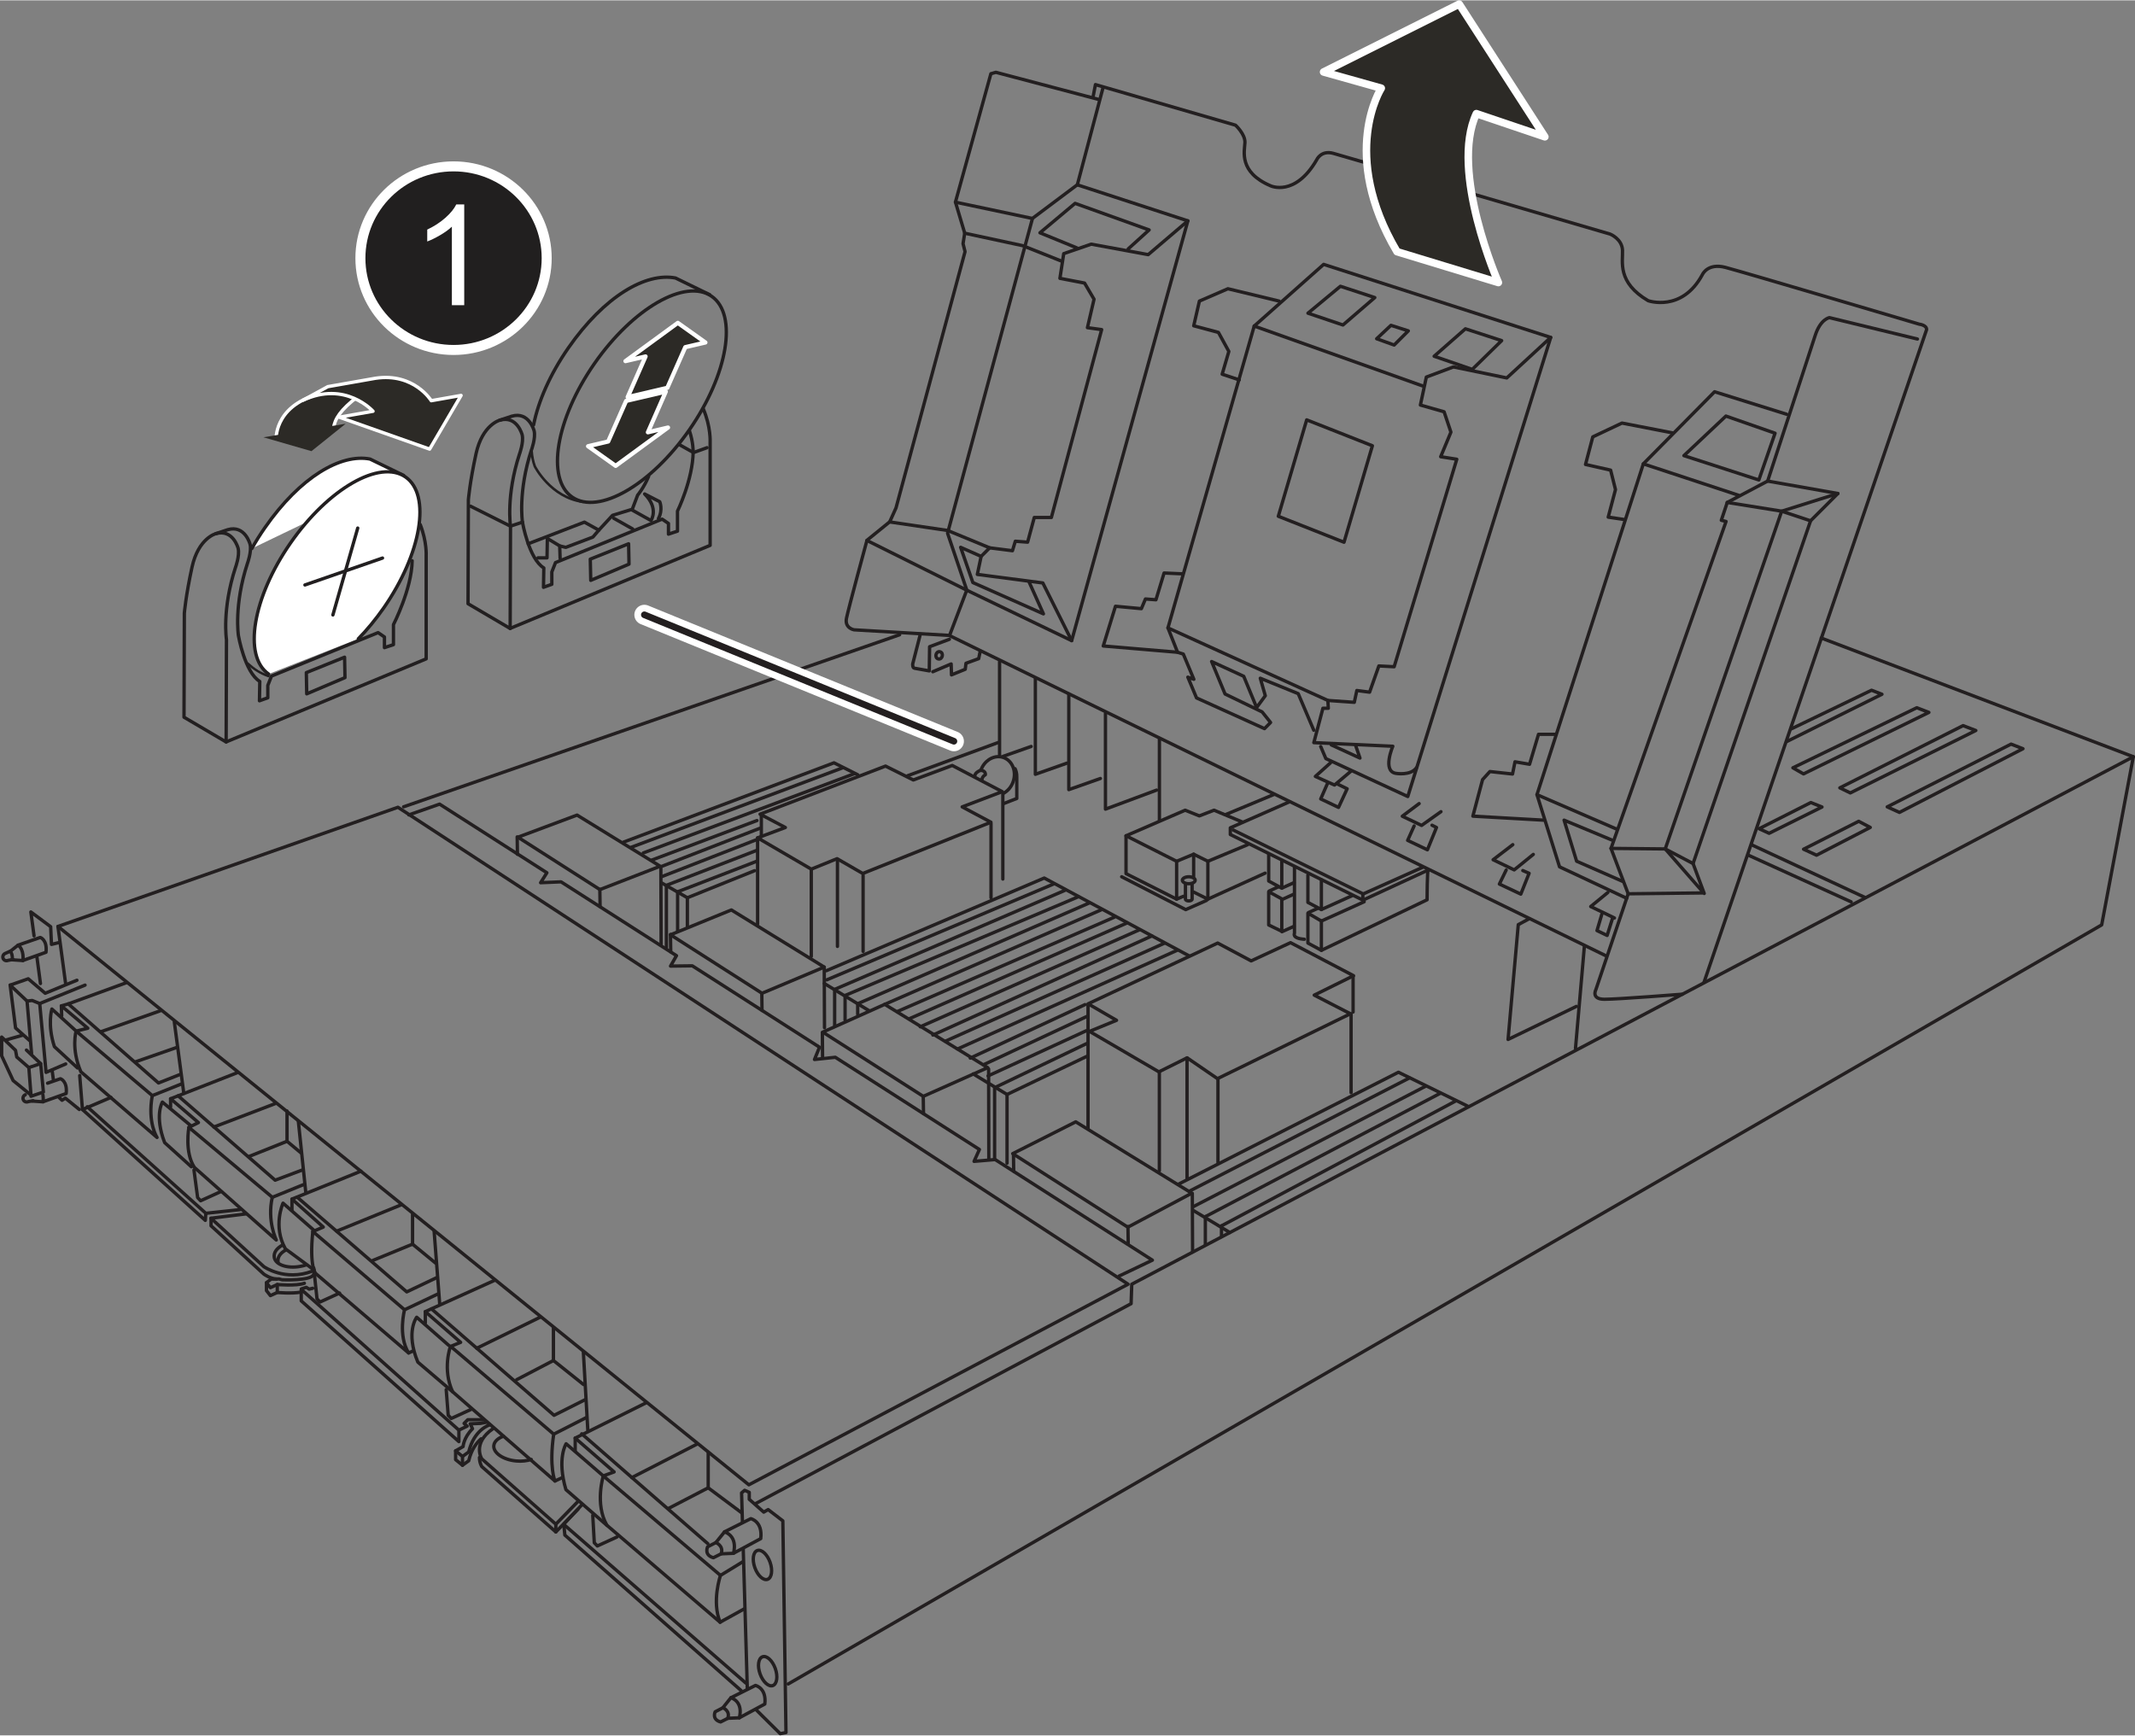 <?xml version="1.0" encoding="UTF-8"?><svg xmlns="http://www.w3.org/2000/svg" width="4.44in" height="3.61in" viewBox="0 0 319.77 259.89"><rect x="0" y="0" width="319.77" height="259.89" fill="#808080" stroke="none"/><g id="a"><polyline points="113.17 225.17 169.41 195.23 169.51 192.31 319.52 113.3 314.78 138.49 118.06 252.19" fill="none" stroke="#231f20" stroke-linecap="round" stroke-linejoin="round" stroke-width=".5"/><polygon points="112.16 222.36 168.96 192.31 59.6 120.87 8.68 138.72 112.16 222.36" fill="none" stroke="#231f20" stroke-linecap="round" stroke-linejoin="round" stroke-width=".5"/><line x1="60.45" y1="120.8" x2="134.74" y2="95.03" fill="none" stroke="#231f20" stroke-linecap="round" stroke-linejoin="round" stroke-width=".5"/><path d="m164.5,14.83l-15.34-4.05-.75.21-5.31,19.23,1.39,4.65-.25,1.58.3,1.19-10.34,38.39-.94,2.08-3.41,2.77s-2.77,10.19-3.07,11.68,1.14,1.73,1.14,1.73l14.3.84,2.58-6.79-2.88-8.52,12.72-47.16,6.72-5.04,3.84-14.52" fill="none" stroke="#231f20" stroke-linecap="round" stroke-linejoin="round" stroke-width=".5"/><path d="m163.75,14.28l.32-1.66,20.98,6.08s1.47,1.34,1.41,2.62-.96,4.41,3.84,6.46c0,0,3.65,1.73,6.91-3.9,0,0,.64-1.47,2.49-.96s41.45,12.09,41.45,12.09c0,0,1.79.7,1.86,2.43s-.83,4.8,3.84,7.55c0,0,5.05,1.79,8.12-3.9,0,0,.77-1.79,3.45-1.09s29.04,8.51,29.04,8.51c0,0,1.15.13,1.09.83l-33.33,97.74" fill="none" stroke="#231f20" stroke-linecap="round" stroke-linejoin="round" stroke-width=".5"/><path d="m287.18,50.73l-13.17-3.2s-1.34.18-2.14,2.67-7.12,21.81-7.12,21.81l-6.05,3.2-.89,2.67.71.18-17.23,48.97,2.57,6.8-4.84,14.36s-.76,1.44,1.29,1.44,11.68-.76,11.68-.76" fill="none" stroke="#231f20" stroke-linecap="round" stroke-linejoin="round" stroke-width=".5"/><polyline points="243.86 133.83 255.17 133.7 249.41 127.11 266.85 76.52 275.27 73.87 271.18 77.96 253.58 129.3 255.25 133.78" fill="none" stroke="#231f20" stroke-linecap="round" stroke-linejoin="round" stroke-width=".5"/><polyline points="258.69 75.21 266.85 76.52 271.18 77.96" fill="none" stroke="#231f20" stroke-linecap="round" stroke-linejoin="round" stroke-width=".5"/><line x1="264.75" y1="72.01" x2="275.27" y2="73.87" fill="none" stroke="#231f20" stroke-linecap="round" stroke-linejoin="round" stroke-width=".5"/><polyline points="241.29 127.03 249.41 127.11 253.58 129.3" fill="none" stroke="#231f20" stroke-linecap="round" stroke-linejoin="round" stroke-width=".5"/><line x1="143.1" y1="30.23" x2="154.63" y2="32.67" fill="none" stroke="#231f20" stroke-linecap="round" stroke-linejoin="round" stroke-width=".5"/><polyline points="144.49 34.88 153.19 36.75 159.03 39.08" fill="none" stroke="#231f20" stroke-linecap="round" stroke-linejoin="round" stroke-width=".5"/><polyline points="133.26 78.13 141.94 79.41 148.23 82.01" fill="none" stroke="#231f20" stroke-linecap="round" stroke-linejoin="round" stroke-width=".5"/><polyline points="129.84 80.9 144.79 88.35 160.51 95.91 177.91 33.03 161.35 27.63" fill="none" stroke="#231f20" stroke-linecap="round" stroke-linejoin="round" stroke-width=".5"/><polyline points="196.77 109.33 194.44 103.85 188.76 101.54 189.51 104.16 188.21 105.93 186.28 101.25 181.47 99.04 183.48 103.9 189.04 106.59 190.3 108.17 189.39 109.09 179.21 104.49 177.91 101.38 178.81 101.7 177.23 97.92 176.37 97.65 174.93 94 187.85 48.79 198.25 39.55 232.26 50.49 210.85 119.26 198.58 113.58 197.81 111.77" fill="none" stroke="#231f20" stroke-linecap="round" stroke-linejoin="round" stroke-width=".5"/><line x1="213.05" y1="57.75" x2="187.85" y2="48.79" fill="none" stroke="#231f20" stroke-linecap="round" stroke-linejoin="round" stroke-width=".5"/><polyline points="232.26 50.49 225.68 56.56 217.69 54.91 213.63 56.43 212.74 60.62 216.29 61.63 217.31 64.68 215.78 68.36 218.19 68.74 208.81 99.82 206.52 99.7 205.13 103.63 203.22 103.38 202.84 105.15 198.88 104.87 174.93 94" fill="none" stroke="#231f20" stroke-linecap="round" stroke-linejoin="round" stroke-width=".5"/><path d="m198.88,104.87l.07,1.17h-.81l-1.36,5.15,11.83.54s-1.61,3.72.45,4.06c0,0,2.2.39,3.08-.83" fill="none" stroke="#231f20" stroke-linecap="round" stroke-linejoin="round" stroke-width=".5"/><polyline points="199.4 111.53 203.69 113.5 203.01 111.53" fill="none" stroke="#231f20" stroke-linecap="round" stroke-linejoin="round" stroke-width=".5"/><polygon points="195.9 46.86 200.76 42.83 205.91 44.52 201.14 48.63 195.9 46.86" fill="none" stroke="#231f20" stroke-linecap="round" stroke-linejoin="round" stroke-width=".5"/><polygon points="214.8 53.31 219.48 49.2 224.91 50.97 220.51 55.28 214.8 53.31" fill="none" stroke="#231f20" stroke-linecap="round" stroke-linejoin="round" stroke-width=".5"/><polygon points="206.19 50.69 208.33 48.68 210.93 49.51 208.81 51.63 206.19 50.69" fill="none" stroke="#231f20" stroke-linecap="round" stroke-linejoin="round" stroke-width=".5"/><polyline points="267.6 62 256.8 58.63 246.13 69.43 230.2 118.98 233.58 129.79 243.63 134.5" fill="none" stroke="#231f20" stroke-linecap="round" stroke-linejoin="round" stroke-width=".5"/><line x1="242.2" y1="124.17" x2="230.2" y2="118.98" fill="none" stroke="#231f20" stroke-linecap="round" stroke-linejoin="round" stroke-width=".5"/><line x1="260.41" y1="74.14" x2="246.13" y2="69.43" fill="none" stroke="#231f20" stroke-linecap="round" stroke-linejoin="round" stroke-width=".5"/><polygon points="265.86 64.84 258.5 62.27 252.21 68.2 263.43 71.84 265.86 64.84" fill="none" stroke="#231f20" stroke-linecap="round" stroke-linejoin="round" stroke-width=".5"/><polyline points="241.4 125.77 234.26 122.8 236.14 128.95 243.03 131.97" fill="none" stroke="#231f20" stroke-linecap="round" stroke-linejoin="round" stroke-width=".5"/><line x1="142.21" y1="95.15" x2="240.43" y2="143.07" fill="none" stroke="#231f20" stroke-linecap="round" stroke-linejoin="round" stroke-width=".5"/><polyline points="177.91 33.03 171.97 38.09 163.44 36.52 159.32 37.94 158.75 41.64 162.44 42.35 163.86 44.77 162.87 49.03 165 49.32 157.47 77.46 154.91 77.46 153.91 81.16 152.07 81.02 151.64 82.44 148.23 82.01 146.95 83.29 146.38 85.99 156.19 87.27 160.51 95.91" fill="none" stroke="#231f20" stroke-linecap="round" stroke-linejoin="round" stroke-width=".5"/><polyline points="161.31 37.09 155.76 34.82 161.02 30.41 172.11 34.39 168.98 37.23" fill="none" stroke="#231f20" stroke-linecap="round" stroke-linejoin="round" stroke-width=".5"/><polyline points="191.58 45.05 183.91 43.2 179.64 45.05 178.79 48.75 182.49 49.74 184.05 52.59 183.05 56 185.61 56.85" fill="none" stroke="#231f20" stroke-linecap="round" stroke-linejoin="round" stroke-width=".5"/><polyline points="177.02 85.9 174.35 85.78 173.13 89.79 171.56 89.67 170.95 91.12 167.07 90.76 165.24 96.71 176.37 97.65" fill="none" stroke="#231f20" stroke-linecap="round" stroke-linejoin="round" stroke-width=".5"/><polygon points="195.71 62.84 205.55 66.72 201.3 81.17 191.46 77.28 195.71 62.84" fill="none" stroke="#231f20" stroke-linecap="round" stroke-linejoin="round" stroke-width=".5"/><polyline points="250.46 64.78 242.93 63.32 238.56 65.39 237.47 69.52 241.23 70.37 241.96 73.28 240.87 77.41 243.3 77.77" fill="none" stroke="#231f20" stroke-linecap="round" stroke-linejoin="round" stroke-width=".5"/><polyline points="232.86 109.94 230.43 109.94 229.09 114.43 226.91 114.06 226.54 115.89 223.15 115.52 222.05 116.73 220.6 122.2 231.16 122.8" fill="none" stroke="#231f20" stroke-linecap="round" stroke-linejoin="round" stroke-width=".5"/><line x1="277.26" y1="135.04" x2="261.87" y2="128.05" fill="none" stroke="#231f20" stroke-linecap="round" stroke-linejoin="round" stroke-width=".5"/><line x1="279.33" y1="134.38" x2="262.41" y2="126.52" fill="none" stroke="#231f20" stroke-linecap="round" stroke-linejoin="round" stroke-width=".5"/><line x1="319.52" y1="113.3" x2="272.78" y2="95.52" fill="none" stroke="#231f20" stroke-linecap="round" stroke-linejoin="round" stroke-width=".5"/><polyline points="111.2 227.93 111.07 223.57 111.53 223.18 112.22 223.49 112.22 224.53 114.39 226.45 115.05 226.07 117.25 227.76 117.72 259.47 116.86 259.64 113.2 256.01" fill="none" stroke="#231f20" stroke-linecap="round" stroke-linejoin="round" stroke-width=".5"/><line x1="111.93" y1="252.94" x2="111.32" y2="231.99" fill="none" stroke="#231f20" stroke-linecap="round" stroke-linejoin="round" stroke-width=".5"/><polyline points="146.95 83.29 143.88 81.93 145.71 87.21 156.28 91.9 154.15 87.16" fill="none" stroke="#231f20" stroke-linecap="round" stroke-linejoin="round" stroke-width=".5"/><polyline points="199.28 114.21 197.01 116.25 198.91 117.11 199.88 117.54 202.3 115.5" fill="none" stroke="#231f20" stroke-linecap="round" stroke-linejoin="round" stroke-width=".5"/><polyline points="239.93 136.84 239.19 139.34 240.71 140.07 241.51 137.53" fill="none" stroke="#231f20" stroke-linecap="round" stroke-linejoin="round" stroke-width=".5"/><polyline points="225.59 130.27 224.57 132.37 227.78 133.88 229.02 130.76 228.08 130.35" fill="none" stroke="#231f20" stroke-linecap="round" stroke-linejoin="round" stroke-width=".5"/><polyline points="211.8 123.67 210.83 125.83 213.79 127.24 215.15 123.9 214.48 123.56" fill="none" stroke="#231f20" stroke-linecap="round" stroke-linejoin="round" stroke-width=".5"/><polyline points="198.8 117.36 197.81 119.62 200.48 120.89 201.77 118.1 200.38 117.42" fill="none" stroke="#231f20" stroke-linecap="round" stroke-linejoin="round" stroke-width=".5"/><polyline points="241.8 137.45 238.25 135.74 240.82 133.63" fill="none" stroke="#231f20" stroke-linecap="round" stroke-linejoin="round" stroke-width=".5"/><polyline points="226.58 126.47 223.63 128.73 226.79 130.25 229.65 127.93" fill="none" stroke="#231f20" stroke-linecap="round" stroke-linejoin="round" stroke-width=".5"/><polyline points="212.55 120.32 210.03 122.21 212.92 123.59 215.82 121.53" fill="none" stroke="#231f20" stroke-linecap="round" stroke-linejoin="round" stroke-width=".5"/><polygon points="277.13 118.72 295.93 109.37 294.02 108.64 275.56 117.96 277.13 118.72" fill="none" stroke="#231f20" stroke-linecap="round" stroke-linejoin="round" stroke-width=".5"/><polygon points="272.89 120.83 264.97 124.77 263.47 124.08 271.22 120.16 272.89 120.83" fill="none" stroke="#231f20" stroke-linecap="round" stroke-linejoin="round" stroke-width=".5"/><polygon points="284.49 121.64 302.99 112.1 301.21 111.41 282.66 120.81 284.49 121.64" fill="none" stroke="#231f20" stroke-linecap="round" stroke-linejoin="round" stroke-width=".5"/><polygon points="278.39 122.97 270.13 127.15 272.07 128.05 280.12 123.89 278.39 122.97" fill="none" stroke="#231f20" stroke-linecap="round" stroke-linejoin="round" stroke-width=".5"/><polygon points="268.53 114.96 287.09 105.96 288.9 106.66 270.12 115.87 268.53 114.96" fill="none" stroke="#231f20" stroke-linecap="round" stroke-linejoin="round" stroke-width=".5"/><polyline points="268.33 109.11 280.31 103.34 281.87 103.94 267.66 111" fill="none" stroke="#231f20" stroke-linecap="round" stroke-linejoin="round" stroke-width=".5"/><ellipse cx="114.99" cy="250.26" rx="1.21" ry="2.29" transform="translate(-77.3 53.09) rotate(-19.6)" fill="none" stroke="#231f20" stroke-linecap="round" stroke-linejoin="round" stroke-width=".5"/><ellipse cx="114.21" cy="234.35" rx="1.21" ry="2.29" transform="translate(-72.01 51.9) rotate(-19.6)" fill="none" stroke="#231f20" stroke-linecap="round" stroke-linejoin="round" stroke-width=".5"/><path d="m108.52,229.4l3.93-1.97s1.81.39,1.49,2.99l-4.09,2.2s.79-2.44-1.34-3.22Z" fill="none" stroke="#231f20" stroke-linecap="round" stroke-linejoin="round" stroke-width=".5"/><path d="m109.86,232.62l-1.85.08c.43-1.21-.79-1.69-.79-1.69l1.3-1.61" fill="none" stroke="#231f20" stroke-linecap="round" stroke-linejoin="round" stroke-width=".5"/><path d="m107.22,231.01l-1.24.64s-.58,1.24.87,1.63l1.15-.58" fill="none" stroke="#231f20" stroke-linecap="round" stroke-linejoin="round" stroke-width=".5"/><path d="m109.48,254.25l3.67-1.84s1.69.37,1.4,2.79l-3.82,2.06s.73-2.28-1.25-3.01Z" fill="none" stroke="#231f20" stroke-linecap="round" stroke-linejoin="round" stroke-width=".5"/><path d="m110.73,257.26l-1.73.07c.41-1.13-.73-1.58-.73-1.58l1.21-1.51" fill="none" stroke="#231f20" stroke-linecap="round" stroke-linejoin="round" stroke-width=".5"/><path d="m108.27,255.76l-1.16.6s-.54,1.16.82,1.52l1.08-.54" fill="none" stroke="#231f20" stroke-linecap="round" stroke-linejoin="round" stroke-width=".5"/><polyline points="11.94 161.06 12.35 166.15 16.62 164.33" fill="none" stroke="#231f20" stroke-linecap="round" stroke-linejoin="round" stroke-width=".5"/><line x1="10.23" y1="150.32" x2="18.89" y2="147.16" fill="none" stroke="#231f20" stroke-linecap="round" stroke-linejoin="round" stroke-width=".5"/><line x1="8.68" y1="138.72" x2="9.81" y2="147.15" fill="none" stroke="#231f20" stroke-linecap="round" stroke-linejoin="round" stroke-width=".5"/><polyline points="12.35 166.15 30.75 182.75 30.83 181.69" fill="none" stroke="#231f20" stroke-linecap="round" stroke-linejoin="round" stroke-width=".5"/><path d="m36.82,181.78l-5.22.65,7.92,7.25s3.13,2.24,7.26.68" fill="none" stroke="#231f20" stroke-linecap="round" stroke-linejoin="round" stroke-width=".5"/><path d="m31.61,182.43v1.13l7.92,7.25s.93.68,1.89.72" fill="none" stroke="#231f20" stroke-linecap="round" stroke-linejoin="round" stroke-width=".5"/><polyline points="68.73 214.17 68.73 215.89 45.12 194.81 45.12 193.09 68.73 214.17 69.97 213.57 69.51 213.16 70.06 212.61 72.31 212.61" fill="none" stroke="#231f20" stroke-linecap="round" stroke-linejoin="round" stroke-width=".5"/><path d="m86.57,224.85l-3.32,3.41-11.09-9.79s-1.48-2.32,1.65-4.5" fill="none" stroke="#231f20" stroke-linecap="round" stroke-linejoin="round" stroke-width=".5"/><path d="m86.57,226.01l-3.32,3.41-11.09-9.79s-.35-.55-.35-1.36" fill="none" stroke="#231f20" stroke-linecap="round" stroke-linejoin="round" stroke-width=".5"/><polyline points="111.01 253.19 84.6 229.89 84.44 228.25 87.17 225.33" fill="none" stroke="#231f20" stroke-linecap="round" stroke-linejoin="round" stroke-width=".5"/><polyline points="45.15 193.01 45.87 192.78 46.31 193.05 46.84 192.92" fill="none" stroke="#231f20" stroke-linecap="round" stroke-linejoin="round" stroke-width=".5"/><line x1="111.7" y1="252.05" x2="84.47" y2="228.32" fill="none" stroke="#231f20" stroke-linecap="round" stroke-linejoin="round" stroke-width=".5"/><path d="m73.32,213.39s-2.31.67-3.12,4.05l-.93.67-1.03-.84,1.12-.64s.06-1.32,1.41-2.67l-.35-.74,1.54-.06.9-.17" fill="none" stroke="#231f20" stroke-linecap="round" stroke-linejoin="round" stroke-width=".5"/><path d="m72.06,215.47c-.68.59-1.46,1.6-1.86,3.29l-.93.67-1.03-.84v-1.32" fill="none" stroke="#231f20" stroke-linecap="round" stroke-linejoin="round" stroke-width=".5"/><line x1="83.25" y1="229.42" x2="83.25" y2="228.26" fill="none" stroke="#231f20" stroke-linecap="round" stroke-linejoin="round" stroke-width=".5"/><line x1="69.27" y1="219.43" x2="69.27" y2="218.11" fill="none" stroke="#231f20" stroke-linecap="round" stroke-linejoin="round" stroke-width=".5"/><polyline points="13.07 165.73 30.83 181.69 35.94 181.14" fill="none" stroke="#231f20" stroke-linecap="round" stroke-linejoin="round" stroke-width=".5"/><path d="m45.59,192.17c-1.25.44-4.06.19-4.06.19l-1.03.47-.59-.75.69-.53,1.19-.03.47.13s4.31.19,4.69-.78" fill="none" stroke="#231f20" stroke-linecap="round" stroke-linejoin="round" stroke-width=".5"/><path d="m45.06,193.5c-1.38.25-3.53.05-3.53.05l-1.03.47-.59-.75v-1.19" fill="none" stroke="#231f20" stroke-linecap="round" stroke-linejoin="round" stroke-width=".5"/><line x1="41.53" y1="193.55" x2="41.53" y2="192.36" fill="none" stroke="#231f20" stroke-linecap="round" stroke-linejoin="round" stroke-width=".5"/><path d="m79.57,218.56c-.63.21-1.41.31-2.25.23-1.96-.18-3.46-1.21-3.36-2.3.06-.62.62-1.12,1.45-1.41" fill="none" stroke="#231f20" stroke-linecap="round" stroke-linejoin="round" stroke-width=".5"/><path d="m45.85,189.42c-.29.1-.6.18-.92.23-1.94.34-3.66-.26-3.85-1.34-.12-.71.33-1.37,1.28-1.89" fill="none" stroke="#231f20" stroke-linecap="round" stroke-linejoin="round" stroke-width=".5"/><path d="m41.65,189.04c-.12-.71.25-1.36,1.2-1.88" fill="none" stroke="#231f20" stroke-linecap="round" stroke-linejoin="round" stroke-width=".5"/><polyline points="167.63 191.08 172.6 188.71 149.05 173.64 145.89 173.91 146.69 172.13 125.11 158.32 121.99 158.65 122.74 156.81 103.69 144.62 100.43 144.66 101.32 143.1 84.03 132.04 80.97 132.17 81.91 130.68 65.84 120.4 61.23 122.01" fill="none" stroke="#231f20" stroke-linecap="round" stroke-linejoin="round" stroke-width=".5"/><polygon points="161.12 167.99 178.5 178.68 168.92 183.77 151.68 172.75 161.12 167.99" fill="none" stroke="#231f20" stroke-linecap="round" stroke-linejoin="round" stroke-width=".5"/><polygon points="147.94 159.87 132.51 150.39 123.23 154.55 138.28 164.17 147.94 159.87" fill="none" stroke="#231f20" stroke-linecap="round" stroke-linejoin="round" stroke-width=".5"/><polygon points="109.54 136.25 123.45 144.81 114.13 148.73 100.43 139.97 109.54 136.25" fill="none" stroke="#231f20" stroke-linecap="round" stroke-linejoin="round" stroke-width=".5"/><polygon points="98.88 129.7 86.43 122.04 77.57 125.35 89.85 133.2 98.88 129.7" fill="none" stroke="#231f20" stroke-linecap="round" stroke-linejoin="round" stroke-width=".5"/><line x1="123.49" y1="153.89" x2="123.45" y2="144.81" fill="none" stroke="#231f20" stroke-linecap="round" stroke-linejoin="round" stroke-width=".5"/><line x1="148.07" y1="160.07" x2="148.1" y2="173.59" fill="none" stroke="#231f20" stroke-linecap="round" stroke-linejoin="round" stroke-width=".5"/><line x1="178.62" y1="187.5" x2="178.58" y2="178.71" fill="none" stroke="#231f20" stroke-linecap="round" stroke-linejoin="round" stroke-width=".5"/><line x1="168.94" y1="183.68" x2="168.98" y2="186.28" fill="none" stroke="#231f20" stroke-linecap="round" stroke-linejoin="round" stroke-width=".5"/><line x1="138.28" y1="164.17" x2="138.32" y2="166.77" fill="none" stroke="#231f20" stroke-linecap="round" stroke-linejoin="round" stroke-width=".5"/><line x1="123.17" y1="154.6" x2="123.2" y2="158.28" fill="none" stroke="#231f20" stroke-linecap="round" stroke-linejoin="round" stroke-width=".5"/><line x1="114.1" y1="148.7" x2="114.13" y2="151.3" fill="none" stroke="#231f20" stroke-linecap="round" stroke-linejoin="round" stroke-width=".5"/><line x1="100.42" y1="139.92" x2="100.46" y2="142.52" fill="none" stroke="#231f20" stroke-linecap="round" stroke-linejoin="round" stroke-width=".5"/><line x1="89.84" y1="133.16" x2="89.88" y2="135.75" fill="none" stroke="#231f20" stroke-linecap="round" stroke-linejoin="round" stroke-width=".5"/><line x1="77.46" y1="125.31" x2="77.5" y2="127.91" fill="none" stroke="#231f20" stroke-linecap="round" stroke-linejoin="round" stroke-width=".5"/><polyline points="99.02 141.37 98.98 129.77 113.8 124.02" fill="none" stroke="#231f20" stroke-linecap="round" stroke-linejoin="round" stroke-width=".5"/><line x1="151.79" y1="172.8" x2="151.83" y2="175.39" fill="none" stroke="#231f20" stroke-linecap="round" stroke-linejoin="round" stroke-width=".5"/><polygon points="150.11 118.53 142.63 114.61 136.79 116.78 132.63 114.7 113.84 121.9 117.63 123.9 113.47 125.45 121.51 130.14 125.37 128.57 129.22 130.79 148.42 123.11 144.11 120.81 150.11 118.53" fill="none" stroke="#231f20" stroke-linecap="round" stroke-linejoin="round" stroke-width=".5"/><polygon points="196.84 149.01 202.73 146.1 193.29 141.15 187.39 143.88 182.38 141.21 162.97 150.31 167.23 152.78 163.18 154.44 173.57 160.5 177.8 158.4 182.35 161.52 202.26 151.8 196.84 149.01" fill="none" stroke="#231f20" stroke-linecap="round" stroke-linejoin="round" stroke-width=".5"/><line x1="113.47" y1="125.45" x2="113.47" y2="138.35" fill="none" stroke="#231f20" stroke-linecap="round" stroke-linejoin="round" stroke-width=".5"/><line x1="121.51" y1="130.31" x2="121.51" y2="143.21" fill="none" stroke="#231f20" stroke-linecap="round" stroke-linejoin="round" stroke-width=".5"/><line x1="125.43" y1="128.81" x2="125.43" y2="141.71" fill="none" stroke="#231f20" stroke-linecap="round" stroke-linejoin="round" stroke-width=".5"/><line x1="129.27" y1="131.06" x2="129.27" y2="142.46" fill="none" stroke="#231f20" stroke-linecap="round" stroke-linejoin="round" stroke-width=".5"/><line x1="148.43" y1="123.3" x2="148.43" y2="134.42" fill="none" stroke="#231f20" stroke-linecap="round" stroke-linejoin="round" stroke-width=".5"/><line x1="150.2" y1="118.72" x2="150.2" y2="131.62" fill="none" stroke="#231f20" stroke-linecap="round" stroke-linejoin="round" stroke-width=".5"/><line x1="162.96" y1="150.38" x2="162.96" y2="168.97" fill="none" stroke="#231f20" stroke-linecap="round" stroke-linejoin="round" stroke-width=".5"/><line x1="173.64" y1="160.5" x2="173.64" y2="175.33" fill="none" stroke="#231f20" stroke-linecap="round" stroke-linejoin="round" stroke-width=".5"/><line x1="177.79" y1="158.42" x2="177.79" y2="176.46" fill="none" stroke="#231f20" stroke-linecap="round" stroke-linejoin="round" stroke-width=".5"/><line x1="182.42" y1="161.62" x2="182.42" y2="174.04" fill="none" stroke="#231f20" stroke-linecap="round" stroke-linejoin="round" stroke-width=".5"/><line x1="202.36" y1="151.8" x2="202.36" y2="163.62" fill="none" stroke="#231f20" stroke-linecap="round" stroke-linejoin="round" stroke-width=".5"/><line x1="202.66" y1="146.21" x2="202.66" y2="151.54" fill="none" stroke="#231f20" stroke-linecap="round" stroke-linejoin="round" stroke-width=".5"/><line x1="114.03" y1="122.08" x2="114.03" y2="125.26" fill="none" stroke="#231f20" stroke-linecap="round" stroke-linejoin="round" stroke-width=".5"/><line x1="150.25" y1="113.24" x2="154.44" y2="111.76" fill="none" stroke="#231f20" stroke-linecap="round" stroke-linejoin="round" stroke-width=".5"/><line x1="149.71" y1="99.09" x2="149.71" y2="113.1" fill="none" stroke="#231f20" stroke-linecap="round" stroke-linejoin="round" stroke-width=".5"/><polyline points="155.07 101.6 155.07 115.93 159.8 114.26" fill="none" stroke="#231f20" stroke-linecap="round" stroke-linejoin="round" stroke-width=".5"/><polyline points="160.08 103.9 160.08 118.23 164.81 116.56" fill="none" stroke="#231f20" stroke-linecap="round" stroke-linejoin="round" stroke-width=".5"/><polyline points="165.57 106.82 165.57 121.15 173.23 118.3" fill="none" stroke="#231f20" stroke-linecap="round" stroke-linejoin="round" stroke-width=".5"/><line x1="173.65" y1="110.65" x2="173.65" y2="122.82" fill="none" stroke="#231f20" stroke-linecap="round" stroke-linejoin="round" stroke-width=".5"/><line x1="149.48" y1="111.18" x2="135.95" y2="116.14" fill="none" stroke="#231f20" stroke-linecap="round" stroke-linejoin="round" stroke-width=".5"/><polyline points="229.05 137.56 227.4 138.45 225.87 155.65 236.1 150.7" fill="none" stroke="#231f20" stroke-linecap="round" stroke-linejoin="round" stroke-width=".5"/><line x1="237.3" y1="141.69" x2="235.97" y2="156.98" fill="none" stroke="#231f20" stroke-linecap="round" stroke-linejoin="round" stroke-width=".5"/><polyline points="184.71 124.28 204.17 133.85 213.08 129.86" fill="none" stroke="#231f20" stroke-linecap="round" stroke-linejoin="round" stroke-width=".5"/><line x1="204.12" y1="134.77" x2="204.12" y2="133.85" fill="none" stroke="#231f20" stroke-linecap="round" stroke-linejoin="round" stroke-width=".5"/><polyline points="186.86 126.48 180.91 128.96 178.78 127.9 176.23 128.96 168.65 125.14 177.51 121.31 179.63 122.16 181.83 121.31 186.08 123.08" fill="none" stroke="#231f20" stroke-linecap="round" stroke-linejoin="round" stroke-width=".5"/><polyline points="178.78 133.57 180.91 134.63 189.48 130.74" fill="none" stroke="#231f20" stroke-linecap="round" stroke-linejoin="round" stroke-width=".5"/><polyline points="168.65 125.14 168.65 130.81 176.23 134.63 177.24 134.21" fill="none" stroke="#231f20" stroke-linecap="round" stroke-linejoin="round" stroke-width=".5"/><line x1="183.6" y1="121.95" x2="190.76" y2="118.97" fill="none" stroke="#231f20" stroke-linecap="round" stroke-linejoin="round" stroke-width=".5"/><line x1="176.23" y1="134.63" x2="176.23" y2="128.96" fill="none" stroke="#231f20" stroke-linecap="round" stroke-linejoin="round" stroke-width=".5"/><line x1="178.78" y1="131.2" x2="178.78" y2="127.9" fill="none" stroke="#231f20" stroke-linecap="round" stroke-linejoin="round" stroke-width=".5"/><line x1="180.91" y1="134.63" x2="180.91" y2="128.96" fill="none" stroke="#231f20" stroke-linecap="round" stroke-linejoin="round" stroke-width=".5"/><polyline points="168 131.28 177.59 136.2 180.72 134.82" fill="none" stroke="#231f20" stroke-linecap="round" stroke-linejoin="round" stroke-width=".5"/><ellipse cx="178.05" cy="131.8" rx=".96" ry=".52" fill="none" stroke="#231f20" stroke-linecap="round" stroke-linejoin="round" stroke-width=".5"/><path d="m177.55,132.36v2.27c0,.15.22.27.5.27s.5-.12.5-.27v-2.27" fill="none" stroke="#231f20" stroke-linecap="round" stroke-linejoin="round" stroke-width=".5"/><polyline points="93.41 126.08 124.91 114.21 128.47 116" fill="none" stroke="#231f20" stroke-linecap="round" stroke-linejoin="round" stroke-width=".5"/><polyline points="99.14 132.22 102.95 134.42 113.02 130.37" fill="none" stroke="#231f20" stroke-linecap="round" stroke-linejoin="round" stroke-width=".5"/><line x1="94.55" y1="126.86" x2="126.21" y2="114.96" fill="none" stroke="#231f20" stroke-linecap="round" stroke-linejoin="round" stroke-width=".5"/><line x1="96.35" y1="127.71" x2="128.01" y2="115.82" fill="none" stroke="#231f20" stroke-linecap="round" stroke-linejoin="round" stroke-width=".5"/><line x1="97.67" y1="128.76" x2="113.37" y2="122.86" fill="none" stroke="#231f20" stroke-linecap="round" stroke-linejoin="round" stroke-width=".5"/><line x1="99.19" y1="131.23" x2="113.37" y2="125.7" fill="none" stroke="#231f20" stroke-linecap="round" stroke-linejoin="round" stroke-width=".5"/><polyline points="113.41 127.3 99.81 132.56 99.81 141.87" fill="none" stroke="#231f20" stroke-linecap="round" stroke-linejoin="round" stroke-width=".5"/><polyline points="113.41 128.93 101.49 133.53 101.49 139.42" fill="none" stroke="#231f20" stroke-linecap="round" stroke-linejoin="round" stroke-width=".5"/><line x1="102.95" y1="134.42" x2="102.95" y2="138.75" fill="none" stroke="#231f20" stroke-linecap="round" stroke-linejoin="round" stroke-width=".5"/><polyline points="123.77 145.35 156.4 131.47 178.08 143.12" fill="none" stroke="#231f20" stroke-linecap="round" stroke-linejoin="round" stroke-width=".5"/><polyline points="145.76 160.81 150.83 163.89 162.78 158.18" fill="none" stroke="#231f20" stroke-linecap="round" stroke-linejoin="round" stroke-width=".5"/><line x1="123.47" y1="147.27" x2="130.2" y2="151.36" fill="none" stroke="#231f20" stroke-linecap="round" stroke-linejoin="round" stroke-width=".5"/><line x1="123.83" y1="146.72" x2="157.88" y2="132.33" fill="none" stroke="#231f20" stroke-linecap="round" stroke-linejoin="round" stroke-width=".5"/><polyline points="159.51 133.31 125.01 148.15 125.01 153.53" fill="none" stroke="#231f20" stroke-linecap="round" stroke-linejoin="round" stroke-width=".5"/><polyline points="161.47 134.29 126.57 149.06 126.57 152.74" fill="none" stroke="#231f20" stroke-linecap="round" stroke-linejoin="round" stroke-width=".5"/><polyline points="163.16 135.2 128.46 150.3 128.46 151.88" fill="none" stroke="#231f20" stroke-linecap="round" stroke-linejoin="round" stroke-width=".5"/><line x1="132.51" y1="150.39" x2="164.92" y2="136.24" fill="none" stroke="#231f20" stroke-linecap="round" stroke-linejoin="round" stroke-width=".5"/><line x1="134.38" y1="151.47" x2="166.87" y2="137.35" fill="none" stroke="#231f20" stroke-linecap="round" stroke-linejoin="round" stroke-width=".5"/><line x1="136.27" y1="152.51" x2="168.82" y2="138.19" fill="none" stroke="#231f20" stroke-linecap="round" stroke-linejoin="round" stroke-width=".5"/><line x1="137.83" y1="153.75" x2="170.64" y2="139.23" fill="none" stroke="#231f20" stroke-linecap="round" stroke-linejoin="round" stroke-width=".5"/><line x1="139.72" y1="154.99" x2="172.53" y2="140.14" fill="none" stroke="#231f20" stroke-linecap="round" stroke-linejoin="round" stroke-width=".5"/><line x1="141.61" y1="155.9" x2="174.36" y2="141.25" fill="none" stroke="#231f20" stroke-linecap="round" stroke-linejoin="round" stroke-width=".5"/><line x1="143.43" y1="157.07" x2="176.31" y2="142.29" fill="none" stroke="#231f20" stroke-linecap="round" stroke-linejoin="round" stroke-width=".5"/><line x1="145.32" y1="158.44" x2="162.51" y2="150.43" fill="none" stroke="#231f20" stroke-linecap="round" stroke-linejoin="round" stroke-width=".5"/><line x1="147.34" y1="159.42" x2="162.96" y2="152.12" fill="none" stroke="#231f20" stroke-linecap="round" stroke-linejoin="round" stroke-width=".5"/><line x1="147.99" y1="161.11" x2="162.7" y2="154.34" fill="none" stroke="#231f20" stroke-linecap="round" stroke-linejoin="round" stroke-width=".5"/><polyline points="162.83 156.23 148.97 162.87 148.97 173.64" fill="none" stroke="#231f20" stroke-linecap="round" stroke-linejoin="round" stroke-width=".5"/><line x1="150.83" y1="163.89" x2="150.83" y2="174.18" fill="none" stroke="#231f20" stroke-linecap="round" stroke-linejoin="round" stroke-width=".5"/><polyline points="176.44 177.36 209.45 160.56 219.77 165.61" fill="none" stroke="#231f20" stroke-linecap="round" stroke-linejoin="round" stroke-width=".5"/><line x1="178.11" y1="178.39" x2="211.09" y2="161.42" fill="none" stroke="#231f20" stroke-linecap="round" stroke-linejoin="round" stroke-width=".5"/><line x1="178.68" y1="180.72" x2="213.51" y2="162.66" fill="none" stroke="#231f20" stroke-linecap="round" stroke-linejoin="round" stroke-width=".5"/><line x1="180.53" y1="182.19" x2="215.74" y2="163.7" fill="none" stroke="#231f20" stroke-linecap="round" stroke-linejoin="round" stroke-width=".5"/><line x1="182.95" y1="183.57" x2="217.98" y2="164.89" fill="none" stroke="#231f20" stroke-linecap="round" stroke-linejoin="round" stroke-width=".5"/><line x1="184.19" y1="184.56" x2="178.77" y2="181.29" fill="none" stroke="#231f20" stroke-linecap="round" stroke-linejoin="round" stroke-width=".5"/><line x1="182.95" y1="183.57" x2="182.95" y2="185.18" fill="none" stroke="#231f20" stroke-linecap="round" stroke-linejoin="round" stroke-width=".5"/><line x1="180.53" y1="182.19" x2="180.53" y2="186.42" fill="none" stroke="#231f20" stroke-linecap="round" stroke-linejoin="round" stroke-width=".5"/><path d="m142.19,95.71l-2.96,1.11-.05,3.62s-1.93-.35-2.23-.4-.25-.64-.25-.64l1.09-4.25" fill="none" stroke="#231f20" stroke-linecap="round" stroke-linejoin="round" stroke-width=".5"/><polyline points="139.71 100.57 142.46 99.4 142.51 101.04 144.57 100.2 144.68 99.3 146.58 98.61 146.79 97.61" fill="none" stroke="#231f20" stroke-linecap="round" stroke-linejoin="round" stroke-width=".5"/><ellipse cx="140.66" cy="98.11" rx=".55" ry=".48" transform="translate(14.39 214.16) rotate(-77.48)" fill="none" stroke="#231f20" stroke-linecap="round" stroke-linejoin="round" stroke-width=".5"/><path d="m152.03,115.09c.16.32.27.72.26,1.25v3.21l-2,.78" fill="none" stroke="#231f20" stroke-linecap="round" stroke-linejoin="round" stroke-width=".5"/><path d="m146.02,116.11c0-.43.82-.78.82-.78,0,0,.82,0,.74.67,0,0-.51.27-.51.78" fill="none" stroke="#231f20" stroke-linecap="round" stroke-linejoin="round" stroke-width=".5"/><path d="m150.37,118.74c.61-.35,1.12-.95,1.38-1.72.53-1.53-.13-3.15-1.47-3.61-1.17-.4-2.48.21-3.14,1.4-.09.17-.18.35-.24.54" fill="none" stroke="#231f20" stroke-linecap="round" stroke-linejoin="round" stroke-width=".5"/><path d="m193.88,129.85v9.9s-.42.77,1.48.89" fill="none" stroke="#231f20" stroke-linecap="round" stroke-linejoin="round" stroke-width=".5"/><polygon points="191.98 139.45 191.98 134.59 190.02 133.52 190.02 138.5 191.98 139.45" fill="none" stroke="#231f20" stroke-linecap="round" stroke-linejoin="round" stroke-width=".5"/><polyline points="190.02 127.95 190.02 131.92 191.98 132.99 191.98 128.9" fill="none" stroke="#231f20" stroke-linecap="round" stroke-linejoin="round" stroke-width=".5"/><polygon points="195.89 141.21 195.89 136.73 197.91 137.91 197.91 142.3 195.89 141.21" fill="none" stroke="#231f20" stroke-linecap="round" stroke-linejoin="round" stroke-width=".5"/><polyline points="195.89 131.03 195.89 135.12 197.91 136.19 197.91 131.74" fill="none" stroke="#231f20" stroke-linecap="round" stroke-linejoin="round" stroke-width=".5"/><path d="m197.91,142.3l15.83-7.57s.02-4.61.17-4.46l-9.78,4.51-19.86-9.83v-1l8.89-3.91" fill="none" stroke="#231f20" stroke-linecap="round" stroke-linejoin="round" stroke-width=".5"/><line x1="197.91" y1="137.91" x2="204.32" y2="135.02" fill="none" stroke="#231f20" stroke-linecap="round" stroke-linejoin="round" stroke-width=".5"/><line x1="197.91" y1="136.19" x2="202.49" y2="134.12" fill="none" stroke="#231f20" stroke-linecap="round" stroke-linejoin="round" stroke-width=".5"/><line x1="192.01" y1="132.97" x2="193.81" y2="132.16" fill="none" stroke="#231f20" stroke-linecap="round" stroke-linejoin="round" stroke-width=".5"/><line x1="190.11" y1="133.41" x2="191.45" y2="132.8" fill="none" stroke="#231f20" stroke-linecap="round" stroke-linejoin="round" stroke-width=".5"/><line x1="192.01" y1="134.69" x2="193.78" y2="133.89" fill="none" stroke="#231f20" stroke-linecap="round" stroke-linejoin="round" stroke-width=".5"/><line x1="196" y1="136.63" x2="197.35" y2="136.02" fill="none" stroke="#231f20" stroke-linecap="round" stroke-linejoin="round" stroke-width=".5"/><line x1="192.01" y1="139.51" x2="193.81" y2="138.7" fill="none" stroke="#231f20" stroke-linecap="round" stroke-linejoin="round" stroke-width=".5"/><polyline points="29.05 175.2 29.6 179.34 30.05 179.81 32.98 178.48" fill="none" stroke="#231f20" stroke-linecap="round" stroke-linejoin="round" stroke-width=".5"/><line x1="26.11" y1="153.05" x2="27.52" y2="163.65" fill="none" stroke="#231f20" stroke-linecap="round" stroke-linejoin="round" stroke-width=".5"/><polyline points="46.99 189.88 47.48 194.5 47.93 194.98 50.86 193.64" fill="none" stroke="#231f20" stroke-linecap="round" stroke-linejoin="round" stroke-width=".5"/><line x1="44.69" y1="167.96" x2="45.8" y2="178.58" fill="none" stroke="#231f20" stroke-linecap="round" stroke-linejoin="round" stroke-width=".5"/><polyline points="66.83 208.1 67.13 211.94 67.59 212.42 70.52 211.08" fill="none" stroke="#231f20" stroke-linecap="round" stroke-linejoin="round" stroke-width=".5"/><line x1="65.02" y1="184.38" x2="65.86" y2="195.32" fill="none" stroke="#231f20" stroke-linecap="round" stroke-linejoin="round" stroke-width=".5"/><polyline points="88.78 226.93 89.01 231.04 89.47 231.52 92.4 230.18" fill="none" stroke="#231f20" stroke-linecap="round" stroke-linejoin="round" stroke-width=".5"/><line x1="87.37" y1="202.41" x2="88.04" y2="214.19" fill="none" stroke="#231f20" stroke-linecap="round" stroke-linejoin="round" stroke-width=".5"/><polyline points="26.98 160.89 23.74 162.17 10.23 150.32 9.19 150.62 13.15 153.97 11.4 154.4 22.81 164.06 27.19 162.31" fill="none" stroke="#231f20" stroke-linecap="round" stroke-linejoin="round" stroke-width=".5"/><line x1="9.19" y1="150.62" x2="9.24" y2="152.1" fill="none" stroke="#231f20" stroke-linecap="round" stroke-linejoin="round" stroke-width=".5"/><path d="m22.81,164.06c-.75,4.06.71,6.27.71,6.27l-11.41-9.84c-1.49-3.46-.71-6.1-.71-6.1l-3.63-3.3s-.71,2.33.38,5.64l3.46,3.19" fill="none" stroke="#231f20" stroke-linecap="round" stroke-linejoin="round" stroke-width=".5"/><line x1="15.14" y1="154.48" x2="23.97" y2="151.37" fill="none" stroke="#231f20" stroke-linecap="round" stroke-linejoin="round" stroke-width=".5"/><line x1="20.35" y1="158.98" x2="26.49" y2="156.84" fill="none" stroke="#231f20" stroke-linecap="round" stroke-linejoin="round" stroke-width=".5"/><polyline points="35.61 160.6 26.68 164.09 25.55 164.53 29.72 168.1 28.29 168.82 40.79 179.29 45.61 177.33" fill="none" stroke="#231f20" stroke-linecap="round" stroke-linejoin="round" stroke-width=".5"/><polyline points="26.68 164.09 41.21 176.73 45.31 175.19" fill="none" stroke="#231f20" stroke-linecap="round" stroke-linejoin="round" stroke-width=".5"/><line x1="32.04" y1="168.76" x2="41.27" y2="165.24" fill="none" stroke="#231f20" stroke-linecap="round" stroke-linejoin="round" stroke-width=".5"/><polyline points="37.34 173.16 42.99 170.9 42.99 166.37" fill="none" stroke="#231f20" stroke-linecap="round" stroke-linejoin="round" stroke-width=".5"/><path d="m28.49,168.49l-4.17-3.46s-1.22,2.02.34,6.07l4,3.62" fill="none" stroke="#231f20" stroke-linecap="round" stroke-linejoin="round" stroke-width=".5"/><path d="m28.29,168.82s-.68,3.72.83,6l12.26,10.87s-1.4-2.84-.6-6.39" fill="none" stroke="#231f20" stroke-linecap="round" stroke-linejoin="round" stroke-width=".5"/><line x1="25.55" y1="164.53" x2="25.55" y2="165.75" fill="none" stroke="#231f20" stroke-linecap="round" stroke-linejoin="round" stroke-width=".5"/><polyline points="54.06 175.38 43.73 179.56 48.42 183.75 46.86 184.42 60.59 196.14 65.55 193.79" fill="none" stroke="#231f20" stroke-linecap="round" stroke-linejoin="round" stroke-width=".5"/><line x1="50.43" y1="184.36" x2="60.14" y2="180.4" fill="none" stroke="#231f20" stroke-linecap="round" stroke-linejoin="round" stroke-width=".5"/><polyline points="44.52 179.28 60.92 193.46 65.5 191.28" fill="none" stroke="#231f20" stroke-linecap="round" stroke-linejoin="round" stroke-width=".5"/><path d="m47.02,190.17l-4.27-3.15c-1.93-3.39-.36-6.85-.36-6.85l4.61,4.05" fill="none" stroke="#231f20" stroke-linecap="round" stroke-linejoin="round" stroke-width=".5"/><line x1="43.73" y1="179.56" x2="43.73" y2="181.23" fill="none" stroke="#231f20" stroke-linecap="round" stroke-linejoin="round" stroke-width=".5"/><path d="m60.59,196.14s-1.02,3.86.61,6.47l-13.9-11.89s-1-.89-.45-6.31" fill="none" stroke="#231f20" stroke-linecap="round" stroke-linejoin="round" stroke-width=".5"/><polyline points="61.79 181.87 61.79 186.31 55.86 188.74" fill="none" stroke="#231f20" stroke-linecap="round" stroke-linejoin="round" stroke-width=".5"/><path d="m74.04,191.75l-9.42,4.25-.92.42,5.29,4.6-1.53.62s-1.24,3.39.33,6.78l15.33,13.37s-.91-2.01-.19-7.02l-15.47-13.18" fill="none" stroke="#231f20" stroke-linecap="round" stroke-linejoin="round" stroke-width=".5"/><polyline points="64.62 196 71.41 201.9 82.98 211.95 87.71 209.57" fill="none" stroke="#231f20" stroke-linecap="round" stroke-linejoin="round" stroke-width=".5"/><line x1="80.93" y1="197.24" x2="71.41" y2="201.9" fill="none" stroke="#231f20" stroke-linecap="round" stroke-linejoin="round" stroke-width=".5"/><polyline points="77.39 206.61 82.89 203.74 82.89 198.82" fill="none" stroke="#231f20" stroke-linecap="round" stroke-linejoin="round" stroke-width=".5"/><line x1="83.12" y1="214.68" x2="87.8" y2="212.29" fill="none" stroke="#231f20" stroke-linecap="round" stroke-linejoin="round" stroke-width=".5"/><line x1="63.7" y1="196.42" x2="63.7" y2="198.1" fill="none" stroke="#231f20" stroke-linecap="round" stroke-linejoin="round" stroke-width=".5"/><path d="m67.79,208.42l-5.21-4.44c-1.88-4.52-.17-6.72-.17-6.72l4.8,4.21" fill="none" stroke="#231f20" stroke-linecap="round" stroke-linejoin="round" stroke-width=".5"/><line x1="61.2" y1="202.61" x2="61.86" y2="202.31" fill="none" stroke="#231f20" stroke-linecap="round" stroke-linejoin="round" stroke-width=".5"/><path d="m96.79,210.07l-10.64,5.29,5.83,5.07-1.62.59s-1.3,4.21.54,7.4l16.95,14.52,3.62-2" fill="none" stroke="#231f20" stroke-linecap="round" stroke-linejoin="round" stroke-width=".5"/><path d="m107.86,242.95c-1.3-3.13.05-7.02.05-7.02l3.35-2.05" fill="none" stroke="#231f20" stroke-linecap="round" stroke-linejoin="round" stroke-width=".5"/><path d="m107.91,235.93l-17.55-14.9-5.57-4.82s-1.41,2.18-.03,6.87l6.14,5.35" fill="none" stroke="#231f20" stroke-linecap="round" stroke-linejoin="round" stroke-width=".5"/><polyline points="87.13 214.72 94.64 221.27 106.02 231.18" fill="none" stroke="#231f20" stroke-linecap="round" stroke-linejoin="round" stroke-width=".5"/><line x1="104.46" y1="216.23" x2="94.64" y2="221.27" fill="none" stroke="#231f20" stroke-linecap="round" stroke-linejoin="round" stroke-width=".5"/><polyline points="106.07 217.47 106.07 222.81 100.14 225.89" fill="none" stroke="#231f20" stroke-linecap="round" stroke-linejoin="round" stroke-width=".5"/><line x1="86.15" y1="215.36" x2="86.15" y2="217.28" fill="none" stroke="#231f20" stroke-linecap="round" stroke-linejoin="round" stroke-width=".5"/><line x1="83.12" y1="221.79" x2="84.22" y2="221.28" fill="none" stroke="#231f20" stroke-linecap="round" stroke-linejoin="round" stroke-width=".5"/><polyline points="8.87 164.36 9.29 164.76 9.79 164.44 11.88 166.14" fill="none" stroke="#231f20" stroke-linecap="round" stroke-linejoin="round" stroke-width=".5"/><line x1="7.8" y1="160.22" x2="7.99" y2="161.65" fill="none" stroke="#231f20" stroke-linecap="round" stroke-linejoin="round" stroke-width=".5"/><line x1="5.53" y1="143.3" x2="6.06" y2="147.27" fill="none" stroke="#231f20" stroke-linecap="round" stroke-linejoin="round" stroke-width=".5"/><polyline points="8.78 141.15 7.71 141.41 7.59 138.76 4.62 136.55 5.1 140.13" fill="none" stroke="#231f20" stroke-linecap="round" stroke-linejoin="round" stroke-width=".5"/><path d="m2.71,141.52l3.32-1.15s1.07.32.86,2.22l-3.46,1.23s.24-1.58-.72-2.3Z" fill="none" stroke="#231f20" stroke-linecap="round" stroke-linejoin="round" stroke-width=".5"/><path d="m2.71,141.52l-1.15.91s.38.51.27,1.29l1.61.11" fill="none" stroke="#231f20" stroke-linecap="round" stroke-linejoin="round" stroke-width=".5"/><path d="m1.55,142.42l-.78.35c-.29.13-.42.46-.3.75s.46.41.75.28l.73-.13" fill="none" stroke="#231f20" stroke-linecap="round" stroke-linejoin="round" stroke-width=".5"/><path d="m7.13,162.2l1.92-.67s1.07.32.86,2.22l-3.46,1.23s.07-.48-.02-1.02" fill="none" stroke="#231f20" stroke-linecap="round" stroke-linejoin="round" stroke-width=".5"/><line x1="4.84" y1="164.88" x2="6.45" y2="164.99" fill="none" stroke="#231f20" stroke-linecap="round" stroke-linejoin="round" stroke-width=".5"/><path d="m3.79,163.93c-.29.13-.42.46-.3.75s.46.41.75.28l.73-.13" fill="none" stroke="#231f20" stroke-linecap="round" stroke-linejoin="round" stroke-width=".5"/><polyline points="12.74 147.51 5.95 150.27 4.82 149.81 4.05 149.9 1.52 147.51 4.23 146.56 6.77 148.73 11.52 146.78" fill="none" stroke="#231f20" stroke-linecap="round" stroke-linejoin="round" stroke-width=".5"/><polyline points="1.52 147.51 2.33 153.93 4.41 155.79" fill="none" stroke="#231f20" stroke-linecap="round" stroke-linejoin="round" stroke-width=".5"/><line x1="4.05" y1="149.9" x2="4.73" y2="157.73" fill="none" stroke="#231f20" stroke-linecap="round" stroke-linejoin="round" stroke-width=".5"/><polyline points="5.95 150.27 6.9 160.58 9.84 159.32" fill="none" stroke="#231f20" stroke-linecap="round" stroke-linejoin="round" stroke-width=".5"/><line x1=".84" y1="155.74" x2="3.37" y2="155.02" fill="none" stroke="#231f20" stroke-linecap="round" stroke-linejoin="round" stroke-width=".5"/><polygon points="4.32 159.86 2.51 158.28 2.33 157.28 .25 155.29 .25 158.1 1.97 161.81 4.64 163.98 4.32 159.86" fill="none" stroke="#231f20" stroke-linecap="round" stroke-linejoin="round" stroke-width=".5"/><polyline points="4.32 159.86 6.09 159.27 6.5 163.53 4.64 164.16" fill="none" stroke="#231f20" stroke-linecap="round" stroke-linejoin="round" stroke-width=".5"/><line x1="6.09" y1="159.27" x2="3.96" y2="157.24" fill="none" stroke="#231f20" stroke-linecap="round" stroke-linejoin="round" stroke-width=".5"/><line x1="106.07" y1="222.81" x2="111.16" y2="226.61" fill="none" stroke="#231f20" stroke-linecap="round" stroke-linejoin="round" stroke-width=".5"/><line x1="82.89" y1="203.74" x2="87.4" y2="207.34" fill="none" stroke="#231f20" stroke-linecap="round" stroke-linejoin="round" stroke-width=".5"/><line x1="61.79" y1="186.31" x2="65.23" y2="189.14" fill="none" stroke="#231f20" stroke-linecap="round" stroke-linejoin="round" stroke-width=".5"/><line x1="42.99" y1="170.9" x2="45.04" y2="172.61" fill="none" stroke="#231f20" stroke-linecap="round" stroke-linejoin="round" stroke-width=".5"/></g><g id="b"><path d="m78.21,65.09s-.75-2.95-3.35-2.2c0,0-2.6.65-3.56,5.01-.95,4.36-1.15,6.91-1.15,6.91l-.05,15.57,6.31,3.71.05-15.32s-.7-4.56,1.35-10.82c0,0,.65-1.75.4-2.85Z" fill="none" stroke="#221f20" stroke-linecap="round" stroke-linejoin="round" stroke-width=".5"/><path d="m74.85,62.89l1.8-.6c2.6-.75,3.35,2.2,3.35,2.2.25,1.1-.4,2.85-.4,2.85-2.05,6.26-1.35,10.82-1.35,10.82,0,0,.95,5.51,3.2,6.86l-.05,2.9,1.25-.45v-1.85l.55-1.4,15.97-6.51.95.65v1.6l1.35-.45v-3s2.3-4.7,2.35-8.91c0,0,.01-1.42-.55-3.1" fill="none" stroke="#221f20" stroke-linecap="round" stroke-linejoin="round" stroke-width=".5"/><path d="m76.4,94.08l29.96-12.44v-15.45s.13-2.3-1.04-5.03" fill="none" stroke="#221f20" stroke-linecap="round" stroke-linejoin="round" stroke-width=".5"/><polygon points="88.41 83.7 94.15 81.4 94.21 84.45 88.48 86.88 88.41 83.7" fill="none" stroke="#221f20" stroke-linecap="round" stroke-linejoin="round" stroke-width=".5"/><path d="m79.11,81.4l8.42-3.24,2.16,1.2,2.05-2.22,2.96-.91.8-2.11s.93-1.09,1.65-2.82" fill="none" stroke="#221f20" stroke-linecap="round" stroke-linejoin="round" stroke-width=".5"/><line x1="91.92" y1="77.58" x2="94.76" y2="79.18" fill="none" stroke="#221f20" stroke-linecap="round" stroke-linejoin="round" stroke-width=".5"/><path d="m94.65,76.33l2.85,1.59s1.24-1.79-.95-3.98l2.26,1.16s.52,1.16-.19,2.52" fill="none" stroke="#221f20" stroke-linecap="round" stroke-linejoin="round" stroke-width=".5"/><polyline points="101.8 66.58 103.87 67.74 105.89 67.01" fill="none" stroke="#221f20" stroke-linecap="round" stroke-linejoin="round" stroke-width=".5"/><polyline points="80.58 83.51 81.93 83.51 81.98 80.6 83.83 81.72 83.89 83.57" fill="none" stroke="#221f20" stroke-linecap="round" stroke-linejoin="round" stroke-width=".5"/><polyline points="83.83 81.72 84.74 81.94 88.8 80.4 89.7 79.35" fill="none" stroke="#221f20" stroke-linecap="round" stroke-linejoin="round" stroke-width=".5"/><polyline points="70.47 75.77 76.45 78.76 78.26 78.16" fill="none" stroke="#221f20" stroke-linecap="round" stroke-linejoin="round" stroke-width=".5"/><ellipse cx="96.14" cy="59.37" rx="18.31" ry="8.67" transform="translate(-7.48 104.43) rotate(-55.2)" fill="none" stroke="#221f20" stroke-linecap="round" stroke-linejoin="round" stroke-width=".5"/><path d="m79.63,67.55c.06.83.22,1.58.47,2.25,0,0,2.35,4.67,7.22,5.32" fill="none" stroke="#221f20" stroke-linecap="round" stroke-linejoin="round" stroke-width=".38"/><path d="m106.3,44.09l-5.13-2.5c-4.43-.85-10.64,2.7-16.05,10.48-2.74,3.94-4.51,8.02-5.2,11.52" fill="none" stroke="#221f20" stroke-linecap="round" stroke-linejoin="round" stroke-width=".5"/><line x1="99.19" y1="52.56" x2="95.47" y2="65.57" fill="none" stroke="#221f20" stroke-linecap="round" stroke-linejoin="round" stroke-width=".5"/><polygon points="101.52 48.31 93.68 54.04 96.69 53.34 94.01 59.43 99.95 58.04 102.64 51.95 105.65 51.25 101.52 48.31" fill="#2c2a26" stroke="#fff" stroke-linecap="round" stroke-linejoin="round" stroke-width=".63"/><polygon points="92.21 69.73 100.05 63.99 97.04 64.7 99.72 58.61 93.78 60 91.09 66.08 88.08 66.79 92.21 69.73" fill="#2c2a26" stroke="#fff" stroke-linecap="round" stroke-linejoin="round" stroke-width=".63"/><path d="m37.09,99.33c.82.74,1.86,1.45,3.12,1.89" fill="#fff" stroke="#221f20" stroke-linecap="round" stroke-linejoin="round" stroke-width=".37"/><path d="m60.46,71.16l-5.04-2.45c-4.35-.84-10.44,2.65-15.75,10.29-.72,1.03-1.37,2.08-1.95,3.11" fill="#fff" stroke="#221f20" stroke-linecap="round" stroke-linejoin="round" stroke-width=".5"/><path d="m40.23,100.91c-3.86-2.68-2.39-11.46,3.27-19.61,5.66-8.15,13.38-12.58,17.24-9.9,3.86,2.68,2.39,11.46-3.27,19.61-1.2,1.72-2.48,3.27-3.81,4.63" fill="#fff" stroke="#221f20" stroke-linecap="round" stroke-linejoin="round" stroke-width=".5"/><path d="m35.67,82.09s-.75-2.95-3.35-2.2c0,0-2.6.65-3.56,5.01-.95,4.36-1.15,6.91-1.15,6.91l-.05,15.57,6.31,3.71.05-15.32s-.7-4.56,1.35-10.82c0,0,.65-1.75.4-2.85Z" fill="none" stroke="#221f20" stroke-linecap="round" stroke-linejoin="round" stroke-width=".5"/><path d="m32.31,79.89l1.8-.6c2.6-.75,3.35,2.2,3.35,2.2.25,1.1-.4,2.85-.4,2.85-2.05,6.26-1.35,10.82-1.35,10.82,0,0,.95,5.51,3.2,6.86l-.05,2.9,1.25-.45v-1.85s.55-1.4.55-1.4l15.97-6.51.95.65v1.6s1.35-.45,1.35-.45v-3s2.75-5.36,2.8-9.56" fill="none" stroke="#221f20" stroke-linecap="round" stroke-linejoin="round" stroke-width=".5"/><path d="m33.87,111.08l29.96-12.44v-15.45s.12-2.1-.89-4.67" fill="none" stroke="#221f20" stroke-linecap="round" stroke-linejoin="round" stroke-width=".5"/><polygon points="45.88 100.7 51.61 98.39 51.67 101.45 45.94 103.88 45.88 100.7" fill="none" stroke="#221f20" stroke-linecap="round" stroke-linejoin="round" stroke-width=".5"/><line x1="53.58" y1="79.05" x2="49.86" y2="92.06" fill="none" stroke="#221f20" stroke-linecap="round" stroke-linejoin="round" stroke-width=".5"/><line x1="45.67" y1="87.57" x2="57.29" y2="83.54" fill="none" stroke="#221f20" stroke-linecap="round" stroke-linejoin="round" stroke-width=".5"/><path d="m49.95,64.08l-8.58,1.5s-.21-5.49,7.71-6.89c1.62-.29,3.54.14,4.53.64-2.65,2.03-3.47,3.39-3.66,4.75" fill="#2c2a26" stroke="#fff" stroke-linecap="round" stroke-linejoin="round" stroke-width=".5"/><path d="m49.07,57.87l7.16-1.26c5.79-.87,8.36,3.36,8.36,3.36l4.47-.79-4.71,8.04-13.54-4.78,5.06-.89s-4.13-4.66-10.55-1.62l3.75-2.05Z" fill="#2c2a26" stroke="#fff" stroke-linecap="round" stroke-linejoin="round" stroke-width=".5"/><polygon points="39.45 65.45 51.77 63.42 46.65 67.53 39.45 65.45" fill="#2c2a26" stroke-width="0"/><path d="m81.88,38.62c0,7.59-6.25,13.75-13.95,13.75s-13.95-6.15-13.95-13.75,6.25-13.75,13.95-13.75,13.95,6.16,13.95,13.75" fill="#211f1f" stroke="#fff" stroke-miterlimit="10" stroke-width="1.5"/><path d="m69.53,45.66h-1.85v-11.76c-.44.42-1.03.85-1.75,1.27s-1.37.74-1.94.95v-1.78c1.03-.49,1.93-1.07,2.71-1.76s1.32-1.36,1.64-2.01h1.19v15.09Z" fill="#fff" stroke-width="0"/><line x1="142.87" y1="110.98" x2="96.51" y2="92.04" fill="none" stroke="#fff" stroke-linecap="round" stroke-linejoin="round" stroke-width="3"/><line x1="142.87" y1="110.98" x2="96.51" y2="92.04" fill="none" stroke="#231f20" stroke-linecap="round" stroke-linejoin="round"/><path d="m221.12,16.97l10.26,3.47L218.55.56l-20.31,10.17,8.64,2.43s-6.32,9.82,2.36,24.49l15.18,4.62s-7.33-16.64-3.3-25.3Z" fill="#2c2a26" stroke="#fff" stroke-linecap="round" stroke-linejoin="round" stroke-width="1.13"/></g></svg>